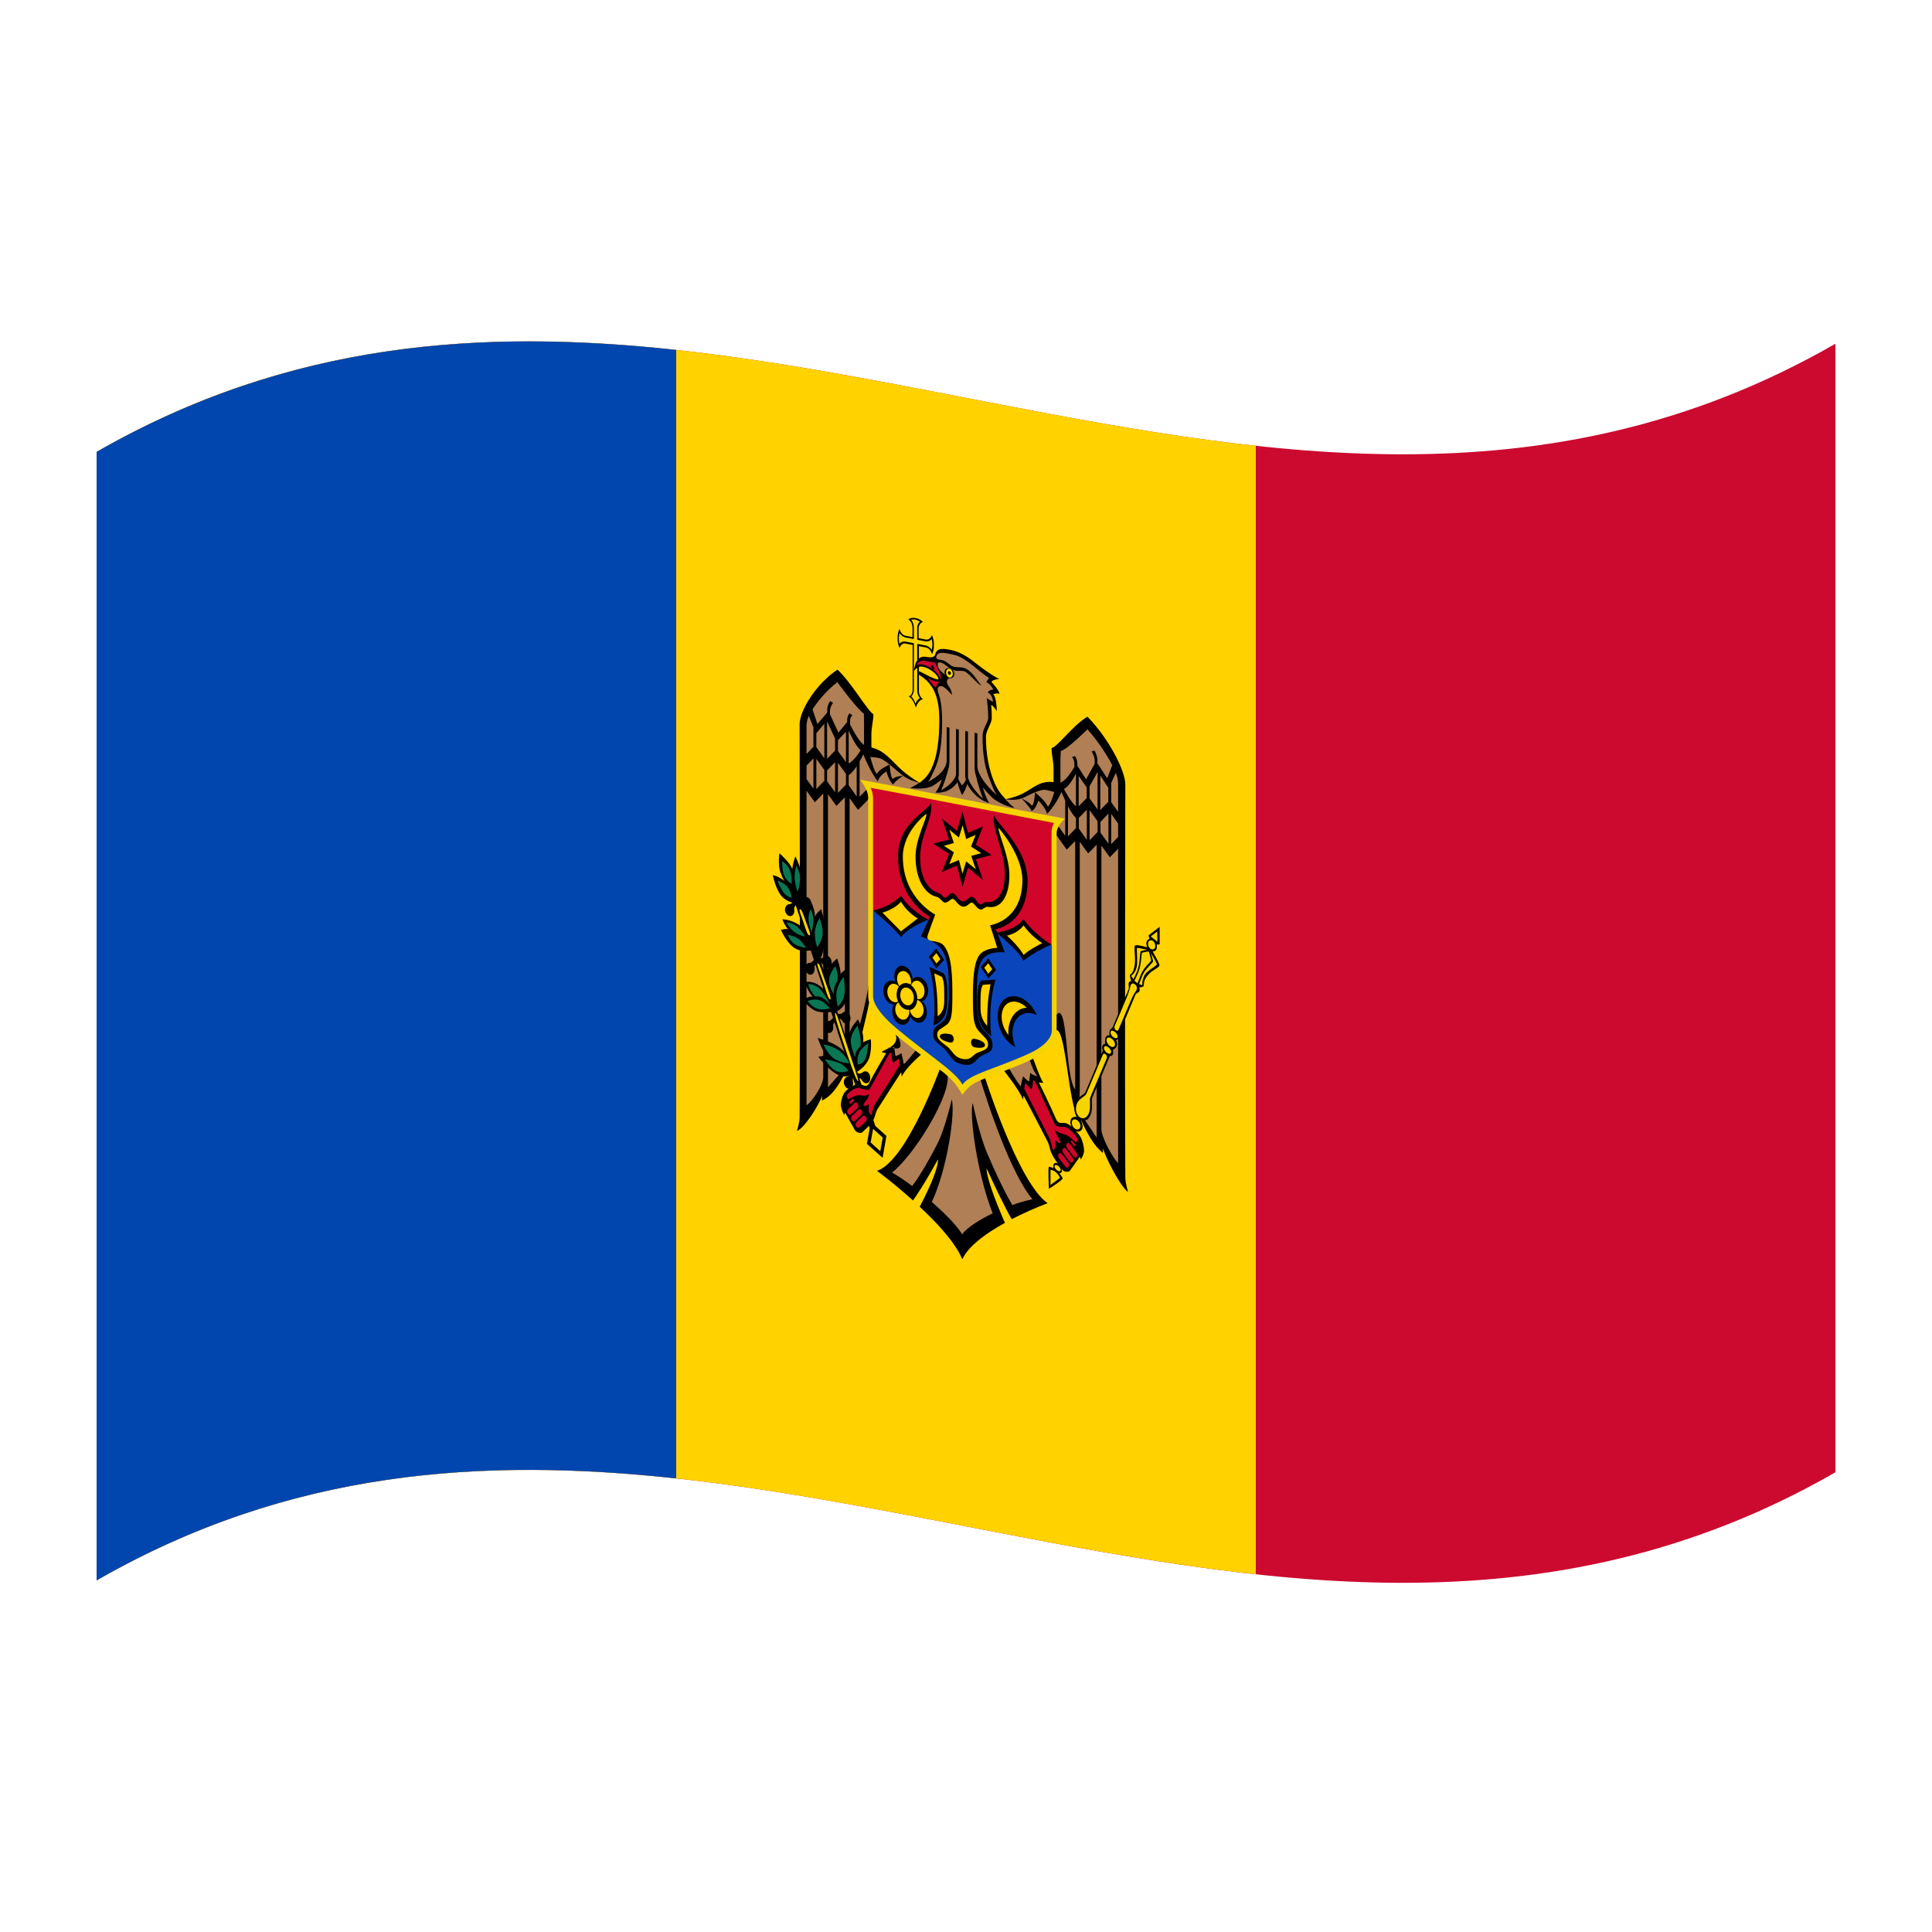 <?xml version="1.0" encoding="utf-8"?>
<!-- Generator: Adobe Illustrator 24.2.0, SVG Export Plug-In . SVG Version: 6.00 Build 0)  -->
<svg version="1.1" id="Layer_1" xmlns="http://www.w3.org/2000/svg" xmlns:xlink="http://www.w3.org/1999/xlink" x="0px" y="0px"
	 viewBox="0 0 1260 1260" style="enable-background:new 0 0 1260 1260;" xml:space="preserve">
<style type="text/css">
	.st0{fill:#CC092F;}
	.st1{fill:#FFD200;}
	.st2{fill:#0046AE;}
	.st3{fill:#F5D402;}
	.st4{fill:#B07F55;}
	.st5{fill:#D10429;}
	.st6{fill:#097754;}
	.st7{fill:#0B45BB;}
</style>
<g>
	<path class="st0" d="M63,294.7v736c378-217.1,756,146.6,1134-70.5v-736C819,441.3,441,77.7,63,294.7z"/>
	<path class="st1" d="M63,294.7v736c252-144.7,504-31.3,756-4v-736C567,263.4,315,150,63,294.7z"/>
	<path class="st2" d="M63,294.7v736c126-72.4,252-80.2,378-66.5v-736C315,214.5,189,222.4,63,294.7z"/>
	<path d="M603.8,417.1l-4.7-0.9v-6.1c0-2.4,1.2-4.1,2.8-4.4c-1.2-1.4-2.9-2.3-4.8-2.6l0,0c-1.7-0.4-3.5-0.1-4.8,0.8
		c1.6,0.9,2.8,3.1,2.8,5.5v6.1l-4.6-0.9c-1.8-0.3-3.3-2.2-3.8-4.4c-0.8,1.2-1.3,3.4-1.3,6c-0.1,2.2,0.4,4.5,1.3,6.5
		c0.5-2,2-3.3,3.8-3l4.7,0.9v29.2c0,2.3-1.1,4-2.6,4.4c2.2,0.8,4.1,5.1,4.7,7.3c0.5-2,2.4-5.5,4.7-5.5c-1.8-1.3-2.8-3.3-2.7-5.4
		v-29.2l4.7,0.9c1.8,0.4,3.3,2.2,3.8,4.4c0.8-1.2,1.3-3.4,1.3-6c0.1-2.2-0.4-4.5-1.3-6.5C607.1,416.1,605.6,417.4,603.8,417.1z"/>
	<path class="st3" d="M603.8,418.3l-4.7-0.9c-0.1,0-0.1,0-0.2-0.1l-0.7-0.1v-1c0-0.1,0-0.2,0-0.3v-6.1c-0.1-1.6,0.5-3.2,1.7-4.5
		c-0.8-0.5-1.8-0.9-2.8-1.2l0,0c-0.9-0.2-1.9-0.2-2.8,0.1c1.1,1.5,1.7,3.3,1.7,5.2v6.1c0,0.1,0,0.2,0,0.2v1l-0.7-0.1
		c-0.1,0-0.1,0-0.2,0l-4.7-0.9c-1.6-0.5-3-1.5-3.7-2.9c-0.3,1.1-0.5,2.3-0.5,3.5c0,1.2,0.2,2.5,0.4,3.7c0.7-1.2,2.2-1.8,3.7-1.6
		l5.7,1.1c0,0.1,0,0.2,0,0.4v0.6c0,0.1,0,0.2,0,0.3v29.2c0,1.6-0.6,3.1-1.7,4.2c0.7,0.7,1.3,1.5,1.8,2.4c0.4,0.8,0.7,1.6,1,2.4
		c0.2-0.7,0.6-1.4,1-2c0.5-0.7,1.1-1.2,1.8-1.7c-1.1-1.5-1.7-3.2-1.7-4.9v-30.4l0.8,0.1c0.1,0,0.1,0,0.2,0l4.7,0.9
		c1.6,0.5,3,1.5,3.7,2.9c0.3-1.1,0.5-2.3,0.5-3.5c0-1.2-0.2-2.5-0.5-3.7C606.8,417.9,605.3,418.5,603.8,418.3z"/>
	<path d="M648.7,510.8c-4-9.1-5.7-19.7-5.7-30.2c0-4.4,3.8-8.6,3.8-12.2c0-5.4-0.4-8.7-0.4-8.7c1.4,0.5,3.7,4.1,3.7,4.1
		s-0.1-9-2.3-10.9c0,0,0.9-1,4.1-0.5c-0.9-3.1-5.3-7.6-5.3-7.6c0.2-0.5,0.6-0.9,1.2-1.1c1.2-0.5,2.5-0.8,3.9-0.9
		c-1.5-0.7-3-1.5-4.3-2.4c-4.2-2.7-8.3-5.6-12.1-8.7c-7.4-6-13-7.4-16.1-8c-2.3-0.4-5.6-1-7.5,0.3c-1.8,1.2-1.6,3.2-2.3,3.8
		c-1.5,1.4-4,0.8-5.2,0.6c-7.8-1.5-8.1,9.3-8.1,9.3s2-3.6,5.5-2.9c5.9,1.1,10.4,6.2,10.4,7.7c0,0.3-0.2,0.6-0.5,0.6c0,0-0.1,0-0.1,0
		c-3.9-0.7-9.7-4.7-12.7-5.5v2c6.9,4.4,13.9,10.2,13.9,29.6c0,12.2-1.1,24.5-5.8,33.4c-1.6,3-4,5.7-6.9,7.8c9.3,4,18.6,7.9,28,11.9
		c9.3-0.4,18.6-0.8,28-1.1C652.7,518.1,650.4,514.6,648.7,510.8z"/>
	<path d="M627.6,518.5c0.4-1.3,0.8-2.6,1.3-3.8l-1.2-7c-9.3,0.9-18.6,1.8-28,2.8c-4.1-2.4-7.9-5.1-11.4-8.1
		c-7.4-6.7-11.2-12.8-20-14.9v-8.7c0-4.6,1.3-8.6,1.3-13c-3.7-2-14-20.2-23.4-29.1c-13.9,9.2-24.7,26.7-24.7,35.6
		c0,0,0.4,190.2,0,256.4c0,3.8-1.8,8.9-1.8,8.9c5.1-2,14.4-16.9,16.4-22.9v3c7.7-3.2,13.3-14.2,15.8-19.9c0,0.9,0.2,3.2,0.2,3.2
		c6.9-6.6,15.6-51.2,15.6-51.2c4.8,7.1,9.7,14.2,14.6,21.3c7.3,10.7-5.3,12.9-7.3,15c1,0.3,1.9,0.6,2.9,0.8
		c-1,1.6-8.3,13.9-10.6,18.7c-2.1,4.4-3.7,2-7,1.4c-2.7-0.5-8.9,4-10,6.2c-1.2,2.3-1.8,4.9-1.9,7.4c0,2.6,2.2,6.7,2.2,6.7
		c0-0.6,0.3-1.1,0.6-1.6c0,0,5.7,10.2,6.5,11.6c0.6,1,3.6,2.2,4.6,1.2c2.6-2.6,5-4.2,7.3-8.2c1.2-2,1.3-4.6,2.6-6.8
		c4.5-7.2,13.5-21,15.5-24.2c0.1,1,0.3,1.8,0.4,2.9c2.3-5.7,13.5-15.2,13.5-15.2l11.7,9.2c0,0-21.9,61-41.3,67.4
		c0,0,8.4,6.2,18.8,15.2c1.5,1.3,3.1,2.7,4.6,4.1c1.3-1.8,2.7-3.8,4-5.9c6.2-9.6,12.3-20.9,12.3-20.9c0.4,3.3-2.8,12.7-8.4,24
		c-1.1,2.2-2.2,4.5-3.5,6.9c1.4,1.3,2.8,2.6,4.2,4c10.3,10,19.9,21.1,23.5,30.2c0.8-2.6,1.7-5.1,2.5-7.7l-2.5-8.7L627.6,518.5z"/>
	<path class="st4" d="M572.9,494.3c-1.7-0.3-3.5-0.5-5.3-0.6c0.8,3,2.9,10.2,4.3,11c1.2-3,8.3-6.1,8.3-6.1l0,0
		C577.5,496.4,574.9,494.7,572.9,494.3z"/>
	<path class="st4" d="M582.3,508c1.9-2,6.7-2,6.7-2c-2.8-2.2-5.9-5-8.8-7.4C580.2,498.5,580.6,507.2,582.3,508z"/>
	<polygon class="st4" points="580.2,498.5 580.2,498.5 580.2,498.5 	"/>
	<polygon class="st4" points="589,505.9 589,505.9 589,505.9 	"/>
	<path class="st4" d="M624.4,510.1c-1.2,1.9-5.6,7.5-14.3,6.8c1.9-2.6,3.3-5.5,4.1-8.6c-1.9,1.6-4,3.1-6.2,4.4
		c-5.9,2.7-14.4,1.2-14.4,1.2c2.1-1,4.1-2.1,5.9-3.4c-1.6-0.4-6.9-1.8-10.5-4.6l0,0c0,0-5.6,3.7-6.5,5.7c-2.7-2-4.4-8.5-4.4-8.5
		s-4.9,2.8-5.6,6.6c-4.5-5.9-8.3-14.8-9.5-17.7c-0.5,1.2-1.3,2.7-2.4,4.6v23l7.3-7.5v7.6l-8.3,8.5l-5.5-7.6V683
		c6.9-6.5,12.9-43.1,12.9-43.1c5.7,11,11.5,21.9,17.2,32.9c8.6,16.5-3.1,9.2-5.7,10.3c0,0,3,0.9,4.7-0.3c0.3,2.3,0.7,5.8,0.7,5.8
		c1.4,0.2,4-1.8,4-1.8c0.5,1.9,1.5,7.2,1.5,7.2c2.2-1.5,8.9-10.4,8.9-10.4c6,4.8,12,9.5,18,14.3c9,7.2-17.4,53-34.5,66.8
		c4.6,2.7,8.9,5.6,13.1,8.8c5.7-7.6,11.6-18.1,16.4-27.5c5.2-10.2,9.4-29,9.4-29c2.4,8-2.7,44.9-13,66.9
		c8.5,7.4,16.1,15.1,19.7,20.9c1.1-2.5,2.1-5,3.2-7.5V519.1l-3.2-0.6C626.2,515.8,625.1,513,624.4,510.1z"/>
	<path class="st4" d="M563.4,465.4c-4.4-2.8-17.3-20.5-17.3-20.5c-6.5,5.1-11.9,11.1-16.2,17.7l3.2,9.6c0,0,5.1-5.9,6.4-7.5v-2.1
		c0.1-1.9,0.8-3.8,1.9-5.4l1.9,1.2c-1.1,1.4-1.8,3.1-2,4.8v2.7l5.5,11.9l5.7-6.9v-1.2c0-1.6,0.5-3.1,1.5-4.5l1.9,1.2
		c-1,1.1-1.6,2.5-1.5,3.9v2.1c1.9,3.9,5.9,11.4,9.1,13.4v-15.3L563.4,465.4L563.4,465.4z"/>
	<path class="st4" d="M526,473v18.7l4.5-4.7v-12.6l-3-7.5C526.6,468.8,526.1,470.9,526,473z"/>
	<path class="st4" d="M539.4,494.9l5.2-5.4v-7.8c-1.7-3.7-3.5-7.5-5.2-11.2V494.9z"/>
	<path class="st4" d="M532.4,487.3c1.7,2.4,3.5,4.8,5.2,7.2v-22.5c-1.7,2.1-3.5,4.1-5.2,6.2V487.3z"/>
	<path class="st4" d="M553.5,476.5v21.4c3.4-1.8,6.6-6.6,7.8-8.6C557.9,486.5,554.3,478.3,553.5,476.5z"/>
	<path class="st4" d="M546.5,489.8l5.2,7.2v-19.8l-5.2,5.6V489.8z"/>
	<path class="st4" d="M526,508.1c1.5,2.1,3,4.2,4.5,6.2v-19.7l-4.5,4.7V508.1z"/>
	<path class="st4" d="M532.4,514.6c1.7-1.8,3.5-3.6,5.2-5.4v-7.1c-1.7-2.4-3.5-4.8-5.2-7.2V514.6z"/>
	<path class="st4" d="M539.4,509.5c1.7,2.4,3.5,4.8,5.2,7.2v-19.6c-1.7,1.8-3.5,3.6-5.2,5.4V509.5z"/>
	<path class="st4" d="M546.5,517.1l5.2-5.4v-7c-1.7-2.4-3.5-4.8-5.2-7.2V517.1z"/>
	<path class="st4" d="M553.5,505.5v6.6l5.2,7.3v-19.7C557.1,502.1,555.3,504.4,553.5,505.5z"/>
	<path class="st4" d="M551,520l-5.5,5.6l-5.5-7.6v191.1c0,0,9.2-10.4,11.6-13.2c-0.3-5.3-0.6-13.4-0.6-13.4V520z"/>
	<path class="st4" d="M526,515.7v205.1c3.6-2.2,10.9-13.1,10.9-18.3V517.5l-5.5,5.7C529.6,520.7,527.8,518.2,526,515.7z"/>
	<path class="st5" d="M582.5,693.1L582.5,693.1c-1.1-1.9-1.1-6.6-1.1-6.6c-0.4,0.2-0.8,0.3-1.3,0.4c-0.7,1.3-8.2,14.8-12.8,23.2
		c-1.1,2-6.7-0.7-7.4-0.7c-2.9,0.2-7.1,3.5-7.6,4.9c-0.2,0.8,0.3,2.3,0.9,2.4c1,0.3,2-1.4,5.4-2.2c3.1-0.7,5.5,1.1,8.2-1
		c-0.1,3.4-3.7,5.3-3.7,7.7c1.4,0.2,2.8-0.3,3.6-1.3c0,0-0.2,2.3-0.2,4.2c0.1,1.3,0.7,2.5,1.8,3.4c0,0,1-5.2,2.2-7.1
		c4.9-7.6,14.7-23.2,16.4-25.9c-0.4-2.4-0.6-4.2-0.6-4.2L582.5,693.1z"/>
	<path class="st5" d="M556.3,716.6c-0.1-0.1-0.3,0-0.4,0.1l-1.8,1.7c-0.2,0.3-0.2,0.8,0,1.1c0.2,0.4,0.6,0.5,0.8,0.3l1.8-1.7
		c0.2-0.3,0.2-0.7,0-1.1C556.7,716.8,556.5,716.7,556.3,716.6z"/>
	<polygon class="st5" points="556.7,717 556.7,717 556.7,717 	"/>
	<path class="st5" d="M558.2,719c-0.3,0-0.6,0.1-0.8,0.3l-4.4,4.2c-0.6,0.8-0.6,1.8-0.1,2.6c0.5,0.9,1.5,1.2,2,0.7l4.4-4.2
		c0.6-0.8,0.6-1.8,0.1-2.6C559.3,719.5,558.8,719.1,558.2,719z"/>
	<path class="st5" d="M562,724.3c-0.2-0.5-0.7-0.8-1.3-0.9c-0.3,0-0.6,0.1-0.7,0.3l-4.4,4.1c-0.6,0.8-0.6,1.8-0.1,2.6
		c0.5,0.9,1.4,1.2,2,0.7l4.4-4.2C562.5,726.1,562.5,725.1,562,724.3L562,724.3z"/>
	<path class="st5" d="M563.5,727.6L563.5,727.6c-0.3,0-0.6,0.1-0.7,0.2l-4.4,4.2c-0.6,0.8-0.6,1.8,0,2.6c0.5,0.9,1.4,1.2,2,0.7
		l4.4-4.1c0.6-0.8,0.6-1.8,0.1-2.6C564.6,728,564.1,727.7,563.5,727.6z"/>
	<path d="M733.9,511.5c0-8.8-10.8-29.9-24.7-44.1c-9.5,5.6-19.8,20-23.4,20.5c0,4.4,1.3,8.8,1.3,13.5v8.7c-8.8-1.1-12.6,3.5-20,7.4
		c-4.2,2.2-10.2,3.5-11.4,3.8c-9.3-4.5-18.6-9-28-13.6c-0.4,2.2-0.8,4.4-1.3,6.5l1.3,4.3v286.2c-0.8,2.6-1.7,5.1-2.5,7.7
		c0.8,2.9,1.7,5.8,2.5,8.7c3.6-7.8,13.2-15.1,23.5-21.2c1.4-0.8,2.8-1.6,4.2-2.4c-1.3-2.8-2.4-5.6-3.5-8.2
		c-5.5-13.4-8.8-24-8.4-27.2c0,0,6.1,13.6,12.3,25.6c1.3,2.6,2.7,5.1,4,7.4c1.6-0.8,3.1-1.6,4.6-2.3c10.4-5,18.8-8.1,18.8-8.1
		c-19.4-13.7-41.2-83.1-41.2-83.1l11.7-4.7c0,0,11.2,13.8,13.5,20.3c0.1-1,0.2-1.8,0.4-2.7c2.1,3.9,11,21.1,15.6,30
		c1.4,2.7,1.4,5.3,2.6,7.7c2.3,4.8,4.8,7.4,7.3,10.9c1,1.4,3.9,1.3,4.6,0.5c0.8-1,6.5-9.2,6.5-9.2c0.4,0.6,0.6,1.2,0.6,1.9
		c0,0,2.2-3.2,2.2-5.9c-0.1-2.8-0.8-5.5-1.9-8.1c-1-2.5-7.2-9.3-10-9.8c-3.3-0.6-4.8,1.3-7-4c-2.3-5.6-9.6-20.6-10.6-22.6
		c1,0.2,2,0.3,2.9,0.3c-2.1-2.9-7.3-17.8-7.3-17.8c4.9-5.3,9.7-10.6,14.6-15.8c7.3-7.9,8.7,47.8,15.6,56.9c0,0,0.1-2.2,0.2-3.1
		c2.5,6.6,8.2,19.6,15.8,25.5v-3c2,6.6,11.3,24.8,16.4,28.5c0,0-1.8-5.7-1.8-9.5C733.5,701.5,733.9,511.5,733.9,511.5z"/>
	<path class="st4" d="M683.3,526c1.3-0.2,3.4-6.7,4.3-9.4c-1.7-0.6-3.5-1-5.3-1.4c-2-0.4-4.6,0.4-7.3,1.5l0,0
		C675,516.7,682.1,522.5,683.3,526z"/>
	<polygon class="st4" points="666.2,520.8 666.2,520.8 666.2,520.8 	"/>
	<polygon class="st4" points="675,516.7 675,516.7 675,516.7 	"/>
	<path class="st4" d="M675,516.7c-3,1.2-6.1,3-8.8,4.1c0,0,4.8,1.9,6.7,4.6C674.6,525.2,675,516.8,675,516.7z"/>
	<path class="st4" d="M687.4,542.5v-7.6l7.3,10.2v-23c-1.1-2.4-1.8-4.1-2.4-5.5c-1.2,2.5-5,10-9.5,14.2c-0.7-4-5.6-8.7-5.6-8.7
		s-1.7,5.8-4.4,6.8c-0.9-2.3-6.5-8.1-6.6-8.2l0,0c-3.5,1.4-8.9,0.8-10.5,0.6c1.8,2,3.8,3.9,5.9,5.7c0,0-8.5-1.7-14.4-6.7
		c-2.2-2.2-4.3-4.4-6.2-6.8c0.9,3.5,2.2,6.9,4.1,10.2c-8.7-2.6-13.1-10-14.3-12.4c-0.7,2.5-1.8,4.9-3.2,7.1l-3.1-0.6v278l3.2,8.8
		c3.6-4.4,11.2-9.2,19.7-13.3c-10.3-26-15.4-64.8-13-71.9c0,0,4.2,20.5,9.4,32.7c4.8,11.3,10.7,24.1,16.4,33.8
		c4.2-1.6,8.6-2.8,13.1-3.8c-17-20.3-34.5-80-34.5-80l18-7.4c0,0,6.7,11.5,8.9,13.8c0,0,0.9-4.9,1.5-6.6c0,0,2.6,3,4,3.4
		c0,0,0.4-3.4,0.7-5.6c1.3,1.2,2.9,1.9,4.7,2.1c-2.6-2.1-5.7-12.5-5.7-12.5c5.8-8.8,11.5-17.7,17.3-26.5c8.6-13.3,6,38.9,13,47.8
		V548.5l-5.5,5.6L687.4,542.5z"/>
	<path class="st4" d="M709.2,475.6c0,0-13,13.1-17.4,14.2l0,0l-0.2,5.2v15.3c3.2-0.8,7.1-6.8,9.1-10.1v-2.1c0-1.6-0.6-3.1-1.5-4.5
		l1.9-0.5c1,1.5,1.5,3.3,1.5,5v1.2l5.7,8.9c1.9-3.3,3.7-6.7,5.6-10v-2.7c0-1.8-1.1-4-2-5.5l1.9-0.5c1.1,1.9,1.8,4,1.9,6.1v2.2
		l6.4,9.7c0,0,2.6-6.7,3.3-8.5C721,490.7,715.6,482.9,709.2,475.6z"/>
	<path class="st4" d="M724.7,510.6v12.6c1.5,2.1,3,4.1,4.5,6.2v-18.7c-0.1-2.3-0.6-4.5-1.5-6.6L724.7,510.6z"/>
	<path class="st4" d="M710.6,520.7l5.2,7.2v-24.4l-5.2,9.3V520.7z"/>
	<path class="st4" d="M717.6,528.3l5.2-5.4v-9.1l-5.2-8V528.3z"/>
	<path class="st4" d="M693.9,514.5c1.2,2.4,4.4,8.4,7.8,11.4v-21.4C700.9,506.1,697.3,513,693.9,514.5z"/>
	<path class="st4" d="M703.5,525.8l5.2-5.3v-7c-1.7-2.5-3.5-4.9-5.2-7.4V525.8z"/>
	<path class="st4" d="M724.7,550.5c1.5-1.6,3-3.1,4.5-4.7v-8.7l-4.5-6.3V550.5z"/>
	<path class="st4" d="M717.7,543c1.7,2.4,3.5,4.8,5.2,7.2v-19.6l-5.2,5.4V543z"/>
	<path class="st4" d="M710.6,548l5.2-5.4v-7l-5.2-7.2V548z"/>
	<path class="st4" d="M703.6,540.4l5.2,7.3V528l-5.2,5.4V540.4z"/>
	<path class="st4" d="M696.5,525.8v19.7l5.2-5.4v-6.6C699.9,531.8,698.1,528.9,696.5,525.8z"/>
	<path class="st4" d="M704.2,549v162.4c0,0-0.4,8-0.6,13.2c2.4,3.6,11.6,17.3,11.6,17.3v-191l-5.5,5.7
		C707.8,554.1,706,551.5,704.2,549z"/>
	<path class="st4" d="M718.3,551.5v184.9c0,5.2,7.3,18.7,10.9,22.1v-205l-5.4,5.6L718.3,551.5z"/>
	<path class="st5" d="M695.2,735.1c-0.7-0.3-6.2,0.4-7.4-2c-4.6-10.1-12.1-26.4-12.8-28c-0.5-0.2-0.9-0.5-1.3-0.8c0,0,0,4.7-1.1,6.2
		l0,0l-4-4.3c0,0-0.3,1.7-0.6,3.9c1.7,3.4,11.6,22.7,16.4,32.1c1.2,2.3,2.2,7.9,2.2,7.9c1.1-0.5,1.8-1.6,1.8-2.7
		c0-1.9-0.2-4.3-0.2-4.3s1.3,2.2,3.6,2.6c0-2.4-3.5-5.6-3.7-9c2.7,3.1,5,2.2,8.2,4c3.4,2,4.3,4,5.4,4.1c0.6,0.1,1.2-1.2,0.9-2.1
		C702.4,741.2,698.2,736.4,695.2,735.1z"/>
	<polygon class="st5" points="698.5,743.9 698.5,743.9 698.5,743.9 	"/>
	<path class="st5" d="M699.3,743.9c-0.1-0.1-0.2-0.2-0.4-0.2c-0.2,0-0.3,0.1-0.4,0.2c-0.2,0.3-0.2,0.8,0,1.1
		c0.6,0.8,1.2,1.6,1.8,2.4c0.1,0.2,0.4,0.3,0.6,0.2c0.1,0,0.1-0.1,0.2-0.2c0.2-0.3,0.2-0.8,0-1.1L699.3,743.9z"/>
	<path class="st5" d="M697.8,746c-0.2-0.3-0.5-0.5-0.8-0.6c-0.5-0.1-1,0.1-1.3,0.5c-0.5,0.8-0.5,1.8,0.1,2.6l4.4,5.8
		c0.3,0.5,1,0.7,1.5,0.5c0.2-0.1,0.4-0.2,0.5-0.4c0.5-0.8,0.5-1.8-0.1-2.6L697.8,746z"/>
	<path class="st5" d="M695.2,749.3c-0.2-0.3-0.4-0.4-0.7-0.6c-0.5-0.1-1,0.1-1.3,0.5l0,0c-0.5,0.8-0.5,1.8,0.1,2.6l4.4,5.8
		c0.3,0.5,0.9,0.7,1.5,0.5c0.2-0.1,0.4-0.2,0.5-0.4c0.5-0.8,0.5-1.8-0.1-2.7L695.2,749.3z"/>
	<path class="st5" d="M692.4,752.6c-0.2-0.2-0.4-0.4-0.7-0.5l0,0c-0.5-0.1-1,0-1.3,0.4c-0.5,0.8-0.5,1.8,0.1,2.6
		c1.5,1.9,2.9,3.8,4.4,5.8c0.3,0.5,0.9,0.7,1.5,0.5c0.2-0.1,0.4-0.2,0.5-0.4c0.6-0.8,0.6-1.8,0-2.6L692.4,752.6z"/>
	<path class="st4" d="M650.1,518.6c-1.6-2.2-2.4-4.8-3.4-7.1c-2.4-6-5.9-13.5-5.9-31.2c0-5.7,3.7-8.9,3.7-12.2c0-4.3-0.4-8.5-1-12.8
		l4.1,2.5c0-2.6-1.6-5.6-3.3-6c0.5-2.1,3.4-2,3.4-2c-0.7-2.1-2.3-3.8-4.4-4.9c0.3-1,1-1.9,1.8-2.7c-1.5-0.9-3.1-2.1-4.9-3.5
		c-6.8-5.3-11.9-10.5-19.1-11.9l0,0c-0.5-0.1-1.2-0.3-1.9-0.4c-0.7-0.1-1.4-0.3-2.2-0.4c-2.5-0.4-5-0.4-5.8,1
		c-0.5,0.8-0.9,1.3-0.4,2.4c0.3,0.6,2.2,0.9,4,1.2c2.6,0.5,5,3.9,7.4,4.3c1.9,0.4,3.7,0.1,5.7,0.5c5.8,1.1,9.7,9.2,12.1,11.6
		c-2.1-0.1-8.4-8.7-11.4-9.3c-2.4-0.5-3.4,0.1-5.8-0.4c-3.2-0.6-6.9-4.8-9.1-5.2c-1.7-0.3-2.2,0.2-2.2,1.3c0,4.8,8.2,8.3,7.7,8.5
		c-0.9,0.7-1.6,1.6-1.7,2.7c0.1,0.9,0.4,1.8,1,2.6c1.4,1.8,2.3,3.9,2.4,6.1c0,0-4.5-5.3-6.4-5.7c-3.8-0.7-3.1,2.8-2.6,4.2
		c1.6,4.2,2.5,9.9,2.5,18.1c0,21.7-3.3,28.7-6,34.2c-1,2-1.7,4.3-3.3,5.9c7-3.5,12.3-8.6,12.3-14.3v-21.5l1.8,0.4V496
		c0,4.1-0.8,5.9-0.8,5.9c-1.1,4.3-3.3,10.9-4.7,13.5c6.5-3.3,9.8-8.4,9.8-10.5v-29.5l1.8,0.4v29.9l-0.4,2c0.6,1.6,1.5,3.1,2.5,4.5
		c0.7-0.5,1.7-2.1,2.5-3.5l-0.4-2.1v-29.9l1.8,0.4v29.5c0,2.1,3.3,8.5,9.8,14.3c-1.9-5-3.5-10.1-4.7-15.3c-0.6-2-0.9-4.1-0.8-6.2
		v-21.5l1.8,0.4v21.5C637.7,505.2,643,512.3,650.1,518.6z"/>
	<polygon class="st0" points="597.7,433.7 597.7,433.7 597.7,433.7 	"/>
	<path class="st0" d="M603.1,431c-3.8-0.7-5.4,2.7-5.4,2.7c1.2-0.5,2.5-0.6,3.8-0.3c9.1,1.8,12.4,10.1,12.4,10.1
		c0-4.2-3.2-8.8-3.9-11.3C610,432.2,604.7,431.3,603.1,431z"/>
	<path class="st5" d="M604.9,441.9c0,0,3.4,5.1,5.3,6.5c0.6-1.3,1.4-2.5,2.4-3.6l0,0C609.7,444.6,607,443.6,604.9,441.9z"/>
	<polygon points="609.5,437 609.5,437 609.5,437 	"/>
	<path d="M607.2,434.7c0,1,2.2,2.3,2.2,2.3c0-0.8-0.2-1.6-0.5-2.3C608.3,433.6,607.2,433.4,607.2,434.7z"/>
	<path d="M619.2,435.7c-1.8-0.3-3.2,0.9-3.2,2.7c0,1.8,1.3,3.4,3.2,3.9c1.8,0.3,3.2-0.9,3.2-2.7
		C622.4,437.8,621.1,436.2,619.2,435.7z"/>
	<path class="st3" d="M619.2,436.1c-1.2-0.2-2.2,0.9-2.2,2.5c0,1.6,1,3.1,2.2,3.3s2.2-0.9,2.2-2.5S620.4,436.3,619.2,436.1z"/>
	<path d="M619.2,437.7c-0.5-0.1-1,0.4-1,1c-0.1,0.6,0.3,1.2,1,1.4c0.5,0.1,1-0.4,1-1.1C620.2,438.6,619.8,438,619.2,437.7z"/>
	<path d="M565.4,746l10.2,9.1c0.8-4.8,1.7-9.5,2.5-14.3l-10.2-9.1C567.1,736.5,566.2,741.2,565.4,746z"/>
	<path d="M516.6,583.3c13.8,41.6,27.7,83.4,41.5,125.3l4.4,0.8c-14.1-42.7-28.2-85.2-42.3-127.7L516.6,583.3z"/>
	<path d="M566.3,733.1c0.6,1.9,1.3,3.8,1.9,5.7l3.6-1.5c-0.8-2.5-1.7-5.1-2.5-7.7L566.3,733.1z"/>
	<polygon points="533.2,677 533.2,677 533.2,677 	"/>
	<path d="M546.4,682.4c-5.6-3.5-13.1-5.4-13.1-5.4c0,0,3.5,10,6.2,11.7c-1.4-0.7-5.8,0.6-5.8,0.6s7.9,10.5,14.6,12.3
		c5.7,1.5,8.4-1.6,8.4-1.6l-1.1-8C555.4,692,551.9,685.9,546.4,682.4z"/>
	<polygon points="559.6,664.9 559.6,664.9 559.6,664.9 	"/>
	<path d="M562.9,679.9c0.9-6.3-3.3-15-3.3-15.1c-3,3-5.1,6.6-6.2,10.5c-1.3,6,0.9,13.4,0.9,13.4c1.4,3.5,2.7,7,4.1,10.6
		c3.6-2,6.3-4.8,8-8.2c2.4-5.4,1.5-13.4,1.5-13.4S563.5,679.1,562.9,679.9z"/>
	<path d="M533.5,642.2c-2.6-1.6-5.8-2.3-8.9-1.7c0,0,3.3,8,5.6,9.5c-2.1-0.8-6.3,2.1-6.3,2.2s4.2,6.2,9.3,7.5
		c3.6,0.8,7.3,0.7,10.8-0.1l0,0c-0.9-2.7-1.8-5.3-2.7-8C540,647.6,537.7,645,533.5,642.2z"/>
	<path d="M548.1,635.4c0.6-2.5-2.1-10.3-2.1-10.3l0,0c0,0-4.6,3.4-6.5,7.7c-2,4.3-1,10.3-1,10.3l6.3,16.9c0,0,5.7-1.8,7.5-8.8
		c1.9-7-0.1-19.4-0.1-19.4S548.9,633.9,548.1,635.4z"/>
	<path d="M521.6,603.5c-3.3-2.3-7.2-3.7-11.4-4l0,0c0,0,2.1,5.3,4,6.7c-1.4-0.9-4.9,0.3-4.9,0.3s3.8,8.6,8.9,11.8s11.6,1.2,11.6,1.2
		l-2.2-8.2C526.4,608.2,524.4,605.5,521.6,603.5z"/>
	<path d="M531.6,597.9c-0.2-3.4-1.1-6.7-2.7-9.8l0,0c-2.1,2.1-3.3,4.7-3.7,7.4c-0.6,4.6,1.4,11,1.4,11c2,5.3,4,10.5,6,15.8
		c3,7.9,4.8-3.6,5.6-10.9c0.7-7.3-2.6-18.4-2.6-18.4S532.3,595.3,531.6,597.9z"/>
	<polygon points="508.3,556.4 508.3,556.4 508.3,556.4 	"/>
	<path d="M518.7,558.5c-1,2.7-1.7,5.5-2,8.3c-1.2-4-8.3-10.3-8.4-10.3c0,0-1.1,7.9,0.8,12.8c1.6,4.4,2.7,5.5,2.7,5.5
		c-2.1-2-4.8-3.4-7.8-4.1c0,0,1.7,9,5.7,13.7c2.5,2.8,6.2,4.5,10.2,4.7c2.5-4.3,3.8-9.1,3.8-14C523.3,567.3,518.7,558.5,518.7,558.5
		z"/>
	<path d="M563.9,698.7c-0.8,0.1-1.4,0.8-2.1,1.2c-1.3,0.6-5-0.2-5-0.2c0.1,1,0.1,2,0.2,2.9c3.7,0.7,4.2,0.3,5.2,2
		c0.6,1.1,2.1,2.3,3.6,1.7c1.5-0.6,2.2-2.8,1.5-4.9C566.6,699.2,565.3,698.6,563.9,698.7z"/>
	<polygon points="556.8,699.7 556.8,699.7 556.8,699.7 	"/>
	<path d="M556.5,697.4L556.5,697.4c0,0-1.8,3.8-3.1,4.5c-0.7,0.4-1.5,0.4-2.1,1.1c-1.1,1.4-1.3,3.2-0.5,4.8c0.9,2,2.8,2.8,4.2,1.9
		c1.4-0.9,1.6-3,1.3-4.3c-0.5-1.9,0.1-2.2,2.1-5.9L556.5,697.4z"/>
	<polygon points="544,660.8 544,660.8 544,660.8 	"/>
	<path d="M551,659.8c-0.8,0.1-1.4,0.8-2.1,1.2c-1.3,0.7-5-0.1-5-0.1l0.2,2.9c3.7,0.7,4.2,0.3,5.2,2c0.6,1.1,2.1,2.3,3.6,1.6
		c1.5-0.6,2.2-2.9,1.5-4.9C553.8,660.4,552.4,659.7,551,659.8z"/>
	<path d="M544.7,662L544.7,662c0,0-2.3,3.3-3.7,3.8c-0.7,0.2-1.6,0.1-2.3,0.6c-1.3,1.2-1.7,3-1.1,4.5c0.7,2.1,2.5,3.3,4,2.6
		s2-2.6,1.8-3.9c-0.3-2,0.4-2.1,2.8-5.3L544.7,662z"/>
	<path d="M538.6,623.4c-0.8,0.1-1.4,0.8-2.1,1.2c-1.3,0.7-5-0.1-5-0.1l0,0l0.2,2.9c3.7,0.7,4.3,0.3,5.2,2c0.6,1.1,2.1,2.3,3.7,1.6
		c1.5-0.7,2.2-2.9,1.5-5C541.3,623.9,539.9,623.3,538.6,623.4z"/>
	<polygon points="532.5,624 532.5,624 532.5,624 	"/>
	<path d="M532.5,624c0,0-2.3,3.3-3.7,3.8c-0.7,0.3-1.6,0.1-2.3,0.6c-1.3,1.2-1.7,3-1.1,4.5c0.7,2.1,2.5,3.3,4,2.6
		c1.5-0.6,2-2.6,1.8-3.9c-0.3-2,0.4-2.1,2.8-5.3L532.5,624z"/>
	<polygon points="518.2,586.1 518.2,586.1 518.2,586.1 	"/>
	<path d="M525.3,585c-0.8,0.1-1.4,0.8-2.1,1.2c-1.3,0.7-5-0.1-5-0.1l0.2,3c3.7,0.7,4.3,0.3,5.2,1.9c0.6,1.1,2.1,2.2,3.7,1.6
		c1.5-0.6,2.2-2.9,1.5-5C528.1,585.6,526.7,584.9,525.3,585z"/>
	<path d="M519.3,585.7L519.3,585.7c0,0-2.3,3.3-3.7,3.8c-0.7,0.3-1.6,0.1-2.3,0.7c-1.3,1.2-1.7,3-1.1,4.5c0.7,2.1,2.5,3.2,4,2.6
		c1.5-0.6,2-2.6,1.8-3.9c-0.3-2,0.4-2.1,2.8-5.4L519.3,585.7z"/>
	<path class="st3" d="M567.8,745.1l6.3,5.7l1.6-8.9l-6.3-5.7L567.8,745.1z"/>
	<path class="st3" d="M533.2,628.3c-0.9,0.4,2.2,7.4,3.6,11.8c1.4,4.5,3.4,12.2,4.7,11.7l0,0c1.2-0.4-3.2-11.2-4.7-15.8
		C535.4,631.5,534.2,627.9,533.2,628.3z"/>
	<path class="st3" d="M521.7,593c-0.9,0.4,0.6,3.6,2.1,8s2.9,9.5,4.2,9l0,0c1.2-0.5-1.6-6.3-2.8-9.9
		C524.1,596.6,522.6,592.6,521.7,593z"/>
	<path class="st3" d="M544.7,660.6c-0.8,0.4,1.9,9.3,5.6,20.4c3.7,11.1,8.2,24.3,9.3,24.1l0,0c0.8-0.1-3.6-12.3-7.2-23.4
		C548.7,670.6,545.6,660.2,544.7,660.6z"/>
	<path class="st6" d="M510.1,561.6c0,0-0.2,5.9,1.3,9.4c1,2.2,2.7,4.1,4.9,5.5c0,0,0.2-5.9-1.3-9.4C514,564.9,512.3,563,510.1,561.6
		z"/>
	<path class="st6" d="M513.2,578c-1.6-1.7-3.8-2.9-6.2-3.6c0,0,2.2,5.7,4.5,8.3s4.9,2.7,4.9,2.7S515.5,580.6,513.2,578z"/>
	<path class="st6" d="M519.4,564.5c-0.8,2.6-1.2,5.2-1.2,7.9c0.3,3.2,0.9,6.3,2,9.3c1-2.9,1.5-5.9,1.6-9
		C521.7,568.5,519.8,565.8,519.4,564.5z"/>
	<polygon class="st6" points="519.4,564.5 519.4,564.5 519.4,564.5 	"/>
	<path class="st6" d="M519.9,604.3c-2-1.5-4.5-2.5-7.1-2.9l0,0c1.2,2.3,2.9,4.4,4.9,6.2c2.2,1.6,4.7,2.7,7.4,3.2
		C523.8,608.4,522,606.2,519.9,604.3z"/>
	<polygon class="st6" points="513.7,609.7 513.7,609.7 513.7,609.7 	"/>
	<path class="st6" d="M521,612.5c-2.6-2-7.3-2.9-7.3-2.9s1.4,3.8,4,5.8s7.9,2.7,7.9,2.7S523.6,614.5,521,612.5z"/>
	<polygon class="st6" points="528.7,592.9 528.7,592.9 528.7,592.9 	"/>
	<path class="st6" d="M528.7,592.9c-1,2.2-1.5,4.5-1.4,6.8c0.3,2.8,0.9,5.5,2,8.1c0.8-2.7,1.2-5.4,1.2-8.2
		C530.3,597.3,529.7,595,528.7,592.9z"/>
	<path class="st6" d="M534.5,598.7c-1.7,2.8-2.7,5.8-3.1,9c-0.1,3.4,0.4,6.8,1.5,10c2-2.5,3.3-5.4,3.6-8.4
		C536.9,604.5,534.4,598.7,534.5,598.7L534.5,598.7z"/>
	<path class="st6" d="M534.4,644.7c-1.9-1.8-4.5-2.8-7.3-2.9l0,0c0.3,1.3,0.8,2.6,1.4,3.8c0.9,1.5,1.9,2.9,3.1,4.3
		c1.4-0.2,2.9,0,4.2,0.6c2.3,1,5.4,4.3,5.4,4.3S537.8,647.8,534.4,644.7z"/>
	<path class="st6" d="M526.7,652.8L526.7,652.8c0,0,2.7,3.8,6.2,5s8.3-0.1,8.3-0.1s-3.2-4.2-6.7-5.4S526.7,652.8,526.7,652.8z"/>
	<path class="st6" d="M544.8,630.1L544.8,630.1c0,0-3.8,4.5-4.1,9c-0.3,4.5,3.1,9.3,3.1,9.3c-0.1-1.6,0.1-3.2,0.4-4.7
		c0.4-1.3,1-2.5,1.8-3.6c0.3-1.4,0.4-2.8,0.3-4.1C546,633.9,545.5,632,544.8,630.1z"/>
	<path class="st6" d="M545.7,646c-0.9,4.8,0.7,10.5,0.7,10.5c2.2-2.1,3.7-4.7,4.2-7.6c0.9-4.8-0.4-11.8-0.4-11.8
		C548,639.7,546.5,642.8,545.7,646z"/>
	<polygon class="st6" points="550.2,637.1 550.2,637.1 550.2,637.1 	"/>
	<path class="st6" d="M559.2,668.9L559.2,668.9c0,0-3.8,4.3-4.3,8.9c-0.5,4.6,2.8,11.7,2.8,11.7s0.1-2.9,1.1-4.4
		c0.7-1,1.6-2,2.4-2.9c0,0,0.4-1.2,0-4.9C560.8,674.5,560.1,671.7,559.2,668.9z"/>
	<path class="st6" d="M560.2,686.7c-1,2.4-1.3,5-0.8,7.5c0,0,3.1,0.2,4.8-3.3c1.7-3.5,2.1-10.6,2.1-10.6
		C566.2,680.3,561.9,683.3,560.2,686.7z"/>
	<polygon class="st6" points="566.2,680.4 566.2,680.4 566.2,680.4 	"/>
	<path class="st6" d="M548,693.6c-3.8-1.9-10-2.7-10-2.7l0,0c0,0,3.3,5.6,7.1,7.5c3.8,1.9,8,0,8,0C552,696.3,550.2,694.7,548,693.6z
		"/>
	<polygon class="st6" points="537,681.1 537,681.1 537,681.1 	"/>
	<path class="st6" d="M546.7,684.8c-2.9-1.9-6.2-3.1-9.7-3.6c0,0,2.8,6.1,6.4,8.8c3,2.2,6.8,3.4,10.7,3.4
		C554.1,693.3,551,687.7,546.7,684.8z"/>
	<path d="M690.9,765.2c0.8-0.1,1.4-0.5,1.6-1.2c0.4-1.7-0.2-3.4-1.7-4.6c-0.5-0.5-1.2-0.9-2-1c-0.7,0-1.4,0.4-1.7,1l0,0
		c-0.3,0.8-0.3,1.7,0,2.6c0,0-2.2-1.3-3-1s0,14.3,0,14.3s9-5.7,8.9-6.8C692.8,767.4,690.9,765.2,690.9,765.2z"/>
	<path d="M749.7,612.3c-0.9,0.3-1.6,1-1.9,1.8c-0.6,1.4,0.4,3.7,0.4,3.7s-6.8-1.9-7.9-1.2c-1.1,0.7,0.4,7-0.2,12.1
		c-0.9,7.1-3.1,6.1-3.2,7.5c0.1,1.2,0.4,2.5,0.8,3.6c0,0-1.3,0.3-1.5,1c-0.4,1,0.3,3.2-0.2,4.5c-3,7-7.3,17.4-10.2,24.3
		c-0.4,1-1.5,1.2-2,2.4c-0.3,1-0.3,2.1-0.1,3.1c-1.1-0.1-2.2,0.5-2.6,1.4c-0.4,1.4-0.5,2.8-0.3,4.2c-0.9,0.1-1.6,0.6-1.8,1.4
		c-0.6,1.5,0.4,2.6,0.2,3.2l-11.2,26.7c-1,2.4-4.6,2.3-6.7,7.2c-1.1,3-0.8,6.3,0.9,9.1c0,0-3-0.2-3.8,1.7c-0.8,2.5,0,5.2,2,7
		c2.2,1.8,4.5,1.1,5.4-0.8c0.9-1.9-0.8-5.5-0.8-5.5c0,0,4.1,1.5,6.1-3.3c2.1-4.9,0.3-9.3,1.3-11.7c2.8-6.6,7.4-17.5,11.3-26.7
		c0.3-0.7,1.4,0.2,2.1-1.4c0.3-0.9,0.3-1.9,0-2.9c1.1-0.5,2-1.4,2.5-2.4c0.7-1.6-0.4-3.9-0.4-3.9c0.9-0.3,1.5-0.9,1.9-1.6
		c0.5-1.3,0.1-2.7,0.5-3.7l10.2-24.3c0.5-1.3,2.2-1.4,2.7-2.5c0.1-0.8,0.1-1.6-0.2-2.4c0,0,1.9,0.1,2.7-0.7s-0.8-3,3.1-7.5
		c2.8-3.2,7.4-4.7,7.4-6.2c-0.1-1.6-4.5-9-4.5-9c1.1,0.1,2-0.5,2.5-1.3c0.3-1.1,0.4-2.2,0.2-3.2l1.9-0.1v-11.5l-7.2,5.6
		C749.2,610.7,749.4,611.5,749.7,612.3z"/>
	<path class="st3" d="M750.5,610.7l4.3,3.5c0-2.2,0-4.4-0.1-6.7L750.5,610.7z"/>
	<path class="st3" d="M752.1,613.8c-0.4-0.3-0.9-0.5-1.4-0.6c-0.8,0-1.6,0.5-1.8,1.2l0,0c-0.5,1.5,0,3.1,1.2,4.2
		c1.2,1,2.6,0.7,3.2-0.6C753.7,616.5,753.3,614.9,752.1,613.8z"/>
	<path class="st3" d="M742.8,618.3c-0.4-0.1-0.8-0.1-1.2-0.1c-0.5,0.3,0.2,5.4,0,9.6c0,2.2-0.5,4.3-1.6,6.2
		c-0.6,0.9-1.3,1.8-2.3,2.4l1.5,2.2c0,0,1-1.8,2.5-5.4c1.8-4.3,1.7-12.5,2.3-12.9c1.4-0.4,2.8-0.7,4.2-0.9
		C748.1,619.4,744.7,618.6,742.8,618.3z"/>
	<path class="st3" d="M744.8,621.5c-0.5,0.6-0.3,7.5-2.4,12.5c-1.7,4.1-2.6,5.6-2.6,5.6l2.1,1.7c0,0,0.5-1.7,2.2-5.8
		c2.1-5,6.5-8.1,6.6-9.1c0.1-0.9-1.5-5.9-1.5-5.9S745.4,620.9,744.8,621.5z"/>
	<path class="st3" d="M752,627L752,627c0,0.8-5.1,4.8-6.9,9.1c-1.5,3.6-2.2,5.7-2.2,5.7l2.1,0.8c-0.1-1.3,0-2.7,0.4-4
		c0.5-1.3,0.7-2.9,3.1-5c2.6-2.2,6-4,6-4.7s-3.9-7.4-3.9-7.4S752,626.3,752,627z"/>
	<path class="st3" d="M740.2,642c-0.4-0.3-0.8-0.6-1.4-0.6c-0.6,0-1.1,0.4-1.4,1.1c-0.8,3.3-1.9,6.6-3.3,9.7
		c-2.3,5.6-4.7,11.2-7.1,16.8c-0.4,1-0.2,2,0.6,2.8c1.4,1.2,2-0.6,2-0.6c2.4-5.6,4.7-11.2,7.1-16.8c3.1-7.4,4.1-7.8,4.5-8.7
		C741.8,644.4,741.4,642.9,740.2,642z"/>
	<path class="st3" d="M727.2,673c-0.5-0.4-1.1-0.7-1.7-0.8c-0.5-0.1-1,0.2-1.1,0.6c-0.4,0.9,0.3,2.5,1.5,3.5c1.2,1,2.5,1.1,2.9,0.2
		C729.1,675.6,728.4,674,727.2,673z"/>
	<path class="st3" d="M725.3,677.6c-0.4-0.4-1-0.7-1.6-0.9c-0.8-0.3-1.6,0.1-1.9,0.8c0,0,0,0,0,0l0,0c-0.5,1.2,0.3,3.1,1.7,4.4
		c1.5,1.2,3,1.2,3.5,0.1C727.5,680.7,726.8,678.8,725.3,677.6z"/>
	<path class="st3" d="M723,683.1c-0.5-0.4-1.1-0.7-1.8-0.8c-0.5-0.1-1,0.2-1.1,0.6c-0.4,0.9,0.3,2.5,1.5,3.5c1.2,1,2.5,1.1,2.9,0.2
		C724.9,685.6,724.2,684.1,723,683.1z"/>
	<path class="st3" d="M721.1,687.6c-0.2-0.2-0.6-0.4-0.9-0.4c-0.8,0-1.1,0.9-1.1,0.9s-7.8,18.7-10.6,25.2c-0.9,2.1-4.6,2.8-6.1,6.3
		s-0.4,7.2,1.5,8.8c1.9,1.6,4.7,1.2,6.2-2.3c1.5-3.5,0.2-8.4,1-10.5c2.8-6.6,10.6-25.2,10.6-25.2
		C722.1,689.4,721.9,688.3,721.1,687.6z"/>
	<path class="st3" d="M702.8,730.8c-0.4-0.4-1-0.7-1.6-0.8c-0.9-0.1-1.8,0.4-2,1.1l0,0c-0.5,1.7,0.1,3.5,1.5,4.7
		c1.4,1.2,3.1,1,3.7-0.3C705,734.1,704.3,732,702.8,730.8z"/>
	<path class="st3" d="M690.3,760.5c-0.4-0.4-0.9-0.6-1.5-0.7l0,0c-0.4-0.1-0.8,0.1-1,0.4c-0.3,0.7,0.3,2,1.4,2.9
		c1.1,0.9,2.2,1,2.5,0.3C692,762.8,691.3,761.4,690.3,760.5z"/>
	<path class="st3" d="M688.6,764.5c-0.9-0.9-2.2-1.4-3.5-1.6l0,0v9.9l6.2-4.6C690.7,766.8,689.8,765.5,688.6,764.5z"/>
	<path class="st3" d="M566.2,520.1v129.2c0,2.8,0.7,5.6,2.1,8.2c1.8,3.3,4.1,6.4,6.9,9.2c8.8,9,23.5,19.6,34.6,28.4
		c9.3,7.2,13,10.2,17.8,18.9c4.8-6.8,8.6-8.3,17.9-11.9c11.1-4.4,25.8-9.4,34.6-15.2c2.8-1.8,5.1-4.1,6.9-6.7
		c1.5-2.2,2.2-4.8,2.1-7.4V543.6c0-5.4,5.5-9.7,5.5-9.7c-44.6-8.2-89.1-17.3-133.7-25.4C560.8,508.4,566.2,514.7,566.2,520.1z"/>
	<path class="st5" d="M567.8,513.8c1.1,2.2,1.6,4.6,1.6,7v73.1c19.4,11.2,38.8,22.6,58.2,34c19.4-3.9,38.8-7.7,58.2-11.7
		c0-24.4,0-48.7,0-73.1c0-4.1,1.6-6.4,1.6-6.4C647.6,529.2,607.7,521.1,567.8,513.8z"/>
	<path class="st7" d="M605.5,599.8c-12-2-24-4-36.1-5.9v56.1c0,2.8,2.3,9.8,15.3,20.7c21.5,18,38,27.7,43,36.6c5-7,21.5-10.2,43-20
		c13-5.9,15.3-12.2,15.3-15c0-18.7,0-37.4,0-56.1c-12.1-2.6-24.1-5.1-36.1-7.8C635,605.5,620.2,602.6,605.5,599.8z"/>
	<path d="M648.3,531.2c-2,8.9,7,23.5,7,38.7c0,19.7-11.2,18.5-11.2,18.5c-2.6-0.5-3.7,1.7-4.7,1.5c-2.2-0.7-3.2-4.6-5.4-5
		c-2.2-0.4-3.6,3.4-6.3,2.9c-2.7-0.5-4.2-4.9-6.3-5.3c-2.1-0.4-3.2,3-5.4,2.9c-1-0.2-2.1-2.8-4.7-3.3c0,0-11.2-3.1-11.2-22.8
		c0-15.2,9-26.3,7-36c-0.6,5.3-21.4,12.5-21.4,35c0,28.8,20.8,39.6,20.8,39.6l-5.9,12.9c0,0,8.6,2.2,13.2,8.1c5.5,7.2,5,20,5,29.3
		c0,7.4-0.7,15.1-3.6,17.7c-3.9,3.6-6.6,3.4-6.6,8.4c0,4.2,2.5,5.6,6.6,9.1c5.2,4.6,5,9.3,12.7,10.8c7.8,1.5,7.6-3.3,12.8-5.9
		c4.1-2,6.6-2.4,6.6-6.6c0-5.1-2.7-5.9-6.6-11c-2.9-3.8-3.6-11.7-3.6-19.1c0-9.4-0.5-22.4,5-27.4c4.6-4.2,13.2-3.1,13.2-3.1
		l-5.9-15.2c0,0,20.8-2.8,20.8-31.7C669.7,551.9,648.9,536.7,648.3,531.2z"/>
	<path d="M636.4,550.9l4.7-11.9l-9.8,4.2l-3.6-14c-1.2,4.2-2.4,8.4-3.6,12.6l-9.8-8c1.6,4.5,3.1,9.1,4.7,13.7l-10.3,2.7l10.3,6.7
		c-1.6,3.9-3.1,7.9-4.7,11.8l9.8-4.2c1.2,4.7,2.4,9.3,3.6,14l3.6-12.6l9.8,8l-4.7-13.6l10.3-2.7L636.4,550.9z"/>
	<path d="M587.8,584.1c-4.9,4.8-11.3,8.2-18.4,9.7c6.7,5.3,12.9,11.1,18.4,17.4c3.7-6.1,17.6-11.5,17.6-11.4l0,0
		C605.5,599.8,592.6,593.2,587.8,584.1z"/>
	<path d="M649.8,608.3c0,0,14,10.7,17.6,18.2c8-6.3,18.4-10.5,18.4-10.5s-10-5.3-18.4-16.7C662.7,606.7,649.8,608.3,649.8,608.3z"/>
	<path d="M605.7,624l5,7.5l5-5.5l-5-7.4L605.7,624z"/>
	<path d="M639.6,630.6l5,7.5l5-5.5l-5-7.5L639.6,630.6z"/>
	<path d="M615.3,634.7l-9.2-4.1c2.2,8.4,3.3,16.9,3.3,25.6l0,0c0.1,4.1-0.1,8.3-0.6,12.4c0,0,7-1.3,8.5-10.3
		C618,654,618.7,638.1,615.3,634.7z"/>
	<path d="M640,639.5c-3.4,2.1-2.7,18.2-2,22.7c1.4,9.6,8.5,13.6,8.5,13.6c-0.5-4.2-0.7-8.4-0.6-12.6c-0.1-8.2,1.1-16.3,3.3-24.3
		L640,639.5z"/>
	<path d="M604.4,641.8c-1.2-2.7-3.3-4.4-5.4-4.6c-1-0.1-2,0.1-2.8,0.6c-0.4,0.3-0.8,0.6-1.1,1c0-0.6,0-1.3-0.2-1.9
		c-0.7-3.7-3.2-6.6-6-7c-0.4-0.1-0.8-0.1-1.2,0l0,0c-3.2,0.4-5.1,4.3-4.3,8.5c0.1,0.6,0.3,1.3,0.5,1.9c-0.4-0.3-0.9-0.5-1.5-0.6
		c-0.2-0.1-0.4-0.1-0.6-0.1c-3-0.4-5.5,2.2-5.7,6.1c-0.2,4.2,2.3,8.3,5.5,9.2c0.5,0.1,0.9,0.2,1.4,0.2c-0.3,0.5-0.5,1-0.7,1.5
		c-1.2,3.7,0.3,8.5,3.3,10.7c3,2.2,6.5,0.9,7.7-2.8c0.2-0.6,0.3-1.1,0.4-1.7c0.3,0.6,0.6,1.1,1,1.6c2.5,3.2,6.3,3.5,8.4,0.6
		c2.1-2.8,1.8-7.7-0.7-10.9c-0.4-0.5-0.8-0.9-1.2-1.2c0.5-0.1,0.9-0.3,1.3-0.5C605.3,650.4,606.2,645.7,604.4,641.8z"/>
	<path d="M663,649.9c-7.6-1.4-13.1,5-12.3,14.5c0.6,8,5.5,15.5,11.6,18.5c-1.1-2.4-1.7-5-1.9-7.6c-0.8-9.4,4.8-15.9,12.3-14.5
		c1.2,0.2,2.4,0.7,3.5,1.2C673.5,655.8,668.5,650.9,663,649.9z"/>
	<path class="st1" d="M651.3,540c-0.9,2.2,7,18.5,7,30.6c0,14.8-6.1,22.4-14.2,20.8c-1.5-0.3-3.2,2.1-4.7,1.8
		c-2.4-0.5-4-4.2-5.4-4.5c-1.8-0.4-3.1,3.2-6.3,2.5s-4.4-4.6-6.3-5c-1.4-0.3-3,2.8-5.4,2.4c-1.5-0.3-3.2-3.3-4.7-3.6
		c-8.1-1.6-14.2-11.5-14.2-26.3l0,0c0-12.1,7.8-25.3,7-27.9c0,0-15.3,11.3-15.3,28c0,27,21.1,37.6,21.1,37.7
		c-1.6,4.3-3.2,8.6-4.7,12.9c-2.4,6.5,6.5,2.5,10.5,7.5c5.3,6.6,5.4,21.6,5.4,31.8c0,12-0.3,17-3.7,19.6c-3.5,2.8-6.2,3-6.2,6.5
		c0,3,2.7,4.8,6.3,7.5c4,3.1,4.4,7.2,10.3,8.3c5.9,1.1,6.2-2.8,10.3-4.3c3.6-1.3,6.3-2.1,6.3-5.1c0-3.5-2.6-4.7-6.2-8.9
		c-3.3-3.9-3.7-9-3.7-21c0-10.2,0.1-25.2,5.4-29.7c4-3.4,10.5-3.4,10.5-3.4l-4.7-14.8c0,0,21.1-2.6,21.1-29.6
		C666.6,557.1,651.3,540,651.3,540z M619.7,679.9c-4.1-0.8-6.8-2.4-6.8-4c0-1.6,2.6-2.3,6.8-1.4c1.1,0.2,2.3,1.3,2.3,3.2
		C622,679.5,620.8,680.1,619.7,679.9z M635.6,677.5c4.1,0.8,6.8,2.4,6.8,4.1c0,1.6-2.6,2.2-6.8,1.4c-1.1-0.2-2.3-1.3-2.3-3.2
		C633.3,677.8,634.5,677.3,635.6,677.5L635.6,677.5z"/>
	<path class="st1" d="M633.3,552.1l3-7.6l-6.2,2.7l-2.3-9l0,0c-0.8,2.7-1.6,5.3-2.4,8l-6.3-5.1l3,8.7l-6.5,1.8l6.5,4.3l-3,7.6
		l6.3-2.6l2.3,8.9c0.8-2.7,1.6-5.3,2.4-8l6.3,5.1l-3-8.7l6.5-1.8L633.3,552.1z"/>
	<path class="st1" d="M587.6,588.1c-4.5,5.1-12.1,7.1-12.1,7.1l11.9,12c0.1,0.1,0.2,0.2,0.2,0.3c0-0.1,0.1-0.1,0.1-0.2l10.8-8.3l0,0
		C594,596.2,590.3,592.5,587.6,588.1z"/>
	<path class="st1" d="M656.7,610.2c0,0,7,6.1,10.8,12.4l0.1,0.2c0.1-0.1,0.1-0.1,0.2-0.2c4-3.8,11.9-7.4,11.9-7.5
		c0,0-7.6-4.8-12.1-11.6C665,606.9,661.1,609.2,656.7,610.2z"/>
	<path class="st1" d="M608.1,624.5l2.6,3.9l2.6-2.9c-0.9-1.3-1.7-2.6-2.6-3.9L608.1,624.5z"/>
	<path class="st1" d="M641.9,631.1l2.6,3.9l2.6-2.9l-2.6-3.9L641.9,631.1z"/>
	<path class="st1" d="M609.3,634.8c0.7,5.5,2.2,10.1,2.2,27.9c0,0,4.3-2,4.3-9.4s0.3-12.6-1.5-16.2L609.3,634.8z"/>
	<path class="st1" d="M641,642.3c-1.8,2.9-1.5,8.3-1.5,15.6s4.3,11.1,4.3,11.1c0-17.8,1.4-21.8,2.2-27.1l0,0L641,642.3z"/>
	<path class="st1" d="M594,638.7c-0.5-2.9-2.5-5.1-4.6-5.4c-0.3,0-0.6,0-0.9,0c-2.5,0.3-4,3.3-3.3,6.6c0.1,0.6,0.3,1.3,0.6,1.9
		c0.2,0.5,0.5,1,0.8,1.4c1-1.5,3-2.3,5-2c0.8,0.2,1.6,0.5,2.3,0.9c0.2-0.5,0.3-1,0.3-1.5C594.2,640,594.1,639.3,594,638.7z"/>
	<path class="st1" d="M602.3,643.2c-1.4-3.1-4.2-4.5-6.3-3.1c-0.4,0.3-0.8,0.7-1.1,1.1c-0.3,0.4-0.5,0.8-0.7,1.3
		c1.9,1.6,3.2,3.7,3.7,6c0.2,1,0.4,2,0.3,3c0.9,0.3,1.8,0.1,2.6-0.3l0,0c1.9-1.2,2.6-4,1.9-6.8C602.7,643.9,602.5,643.5,602.3,643.2
		z"/>
	<path class="st1" d="M600.7,653.9c-0.4-0.5-0.8-0.9-1.3-1.2c-0.4-0.3-0.8-0.5-1.2-0.6c-0.2,2.4-1.1,4.5-2.7,5.7
		c-0.6,0.5-1.3,0.8-2.1,0.9c0.1,0.5,0.2,1,0.4,1.5c0.2,0.6,0.6,1.2,1,1.7l0,0c1.7,2.2,4.1,2.6,5.8,1.2c0.3-0.2,0.5-0.5,0.7-0.7
		C602.9,660.2,602.7,656.4,600.7,653.9z"/>
	<path class="st1" d="M587.5,656.2c-0.7-0.8-1.2-1.6-1.6-2.5c-0.3,0.2-0.6,0.5-0.9,0.8c-0.4,0.5-0.6,1-0.8,1.5l0,0
		c-0.8,2.6-0.2,5.4,1.7,7.5c0.3,0.3,0.5,0.5,0.8,0.7c2.4,1.7,5,0.7,6-2.2c0.2-0.6,0.3-1.2,0.3-1.8c0-0.6,0-1.1-0.1-1.7
		C591.1,658.8,589.1,658,587.5,656.2z"/>
	<path class="st1" d="M586.2,643.5c-0.3-0.4-0.6-0.7-1-1c-0.4-0.4-0.9-0.6-1.5-0.8l0,0c-2.2-0.6-4.2,0.9-4.8,3.4
		c-0.1,0.4-0.1,0.8-0.2,1.2c-0.2,3.3,1.7,6.5,4.3,7.2c0.5,0.1,1,0.2,1.5,0.1c0.4-0.1,0.8-0.2,1.2-0.4c-1-2.3-1.2-4.8-0.6-7.2
		C585.3,645,585.7,644.2,586.2,643.5z"/>
	<path class="st1" d="M591.5,644.1c-2.5-0.5-4.4,1.7-4.4,4.9c0,3.2,2,6.2,4.4,6.6c2.5,0.5,4.5-1.7,4.5-4.9
		C596,647.5,594,644.6,591.5,644.1z"/>
	<path class="st1" d="M653.3,664.5c0.4,3.8,1.9,7.4,4.4,10.6c-0.8-10,4.5-17.5,11.9-17.9c-1.7-1.8-4-3.2-6.6-3.8
		C656.8,652.2,652.7,657.1,653.3,664.5z"/>
</g>
</svg>
